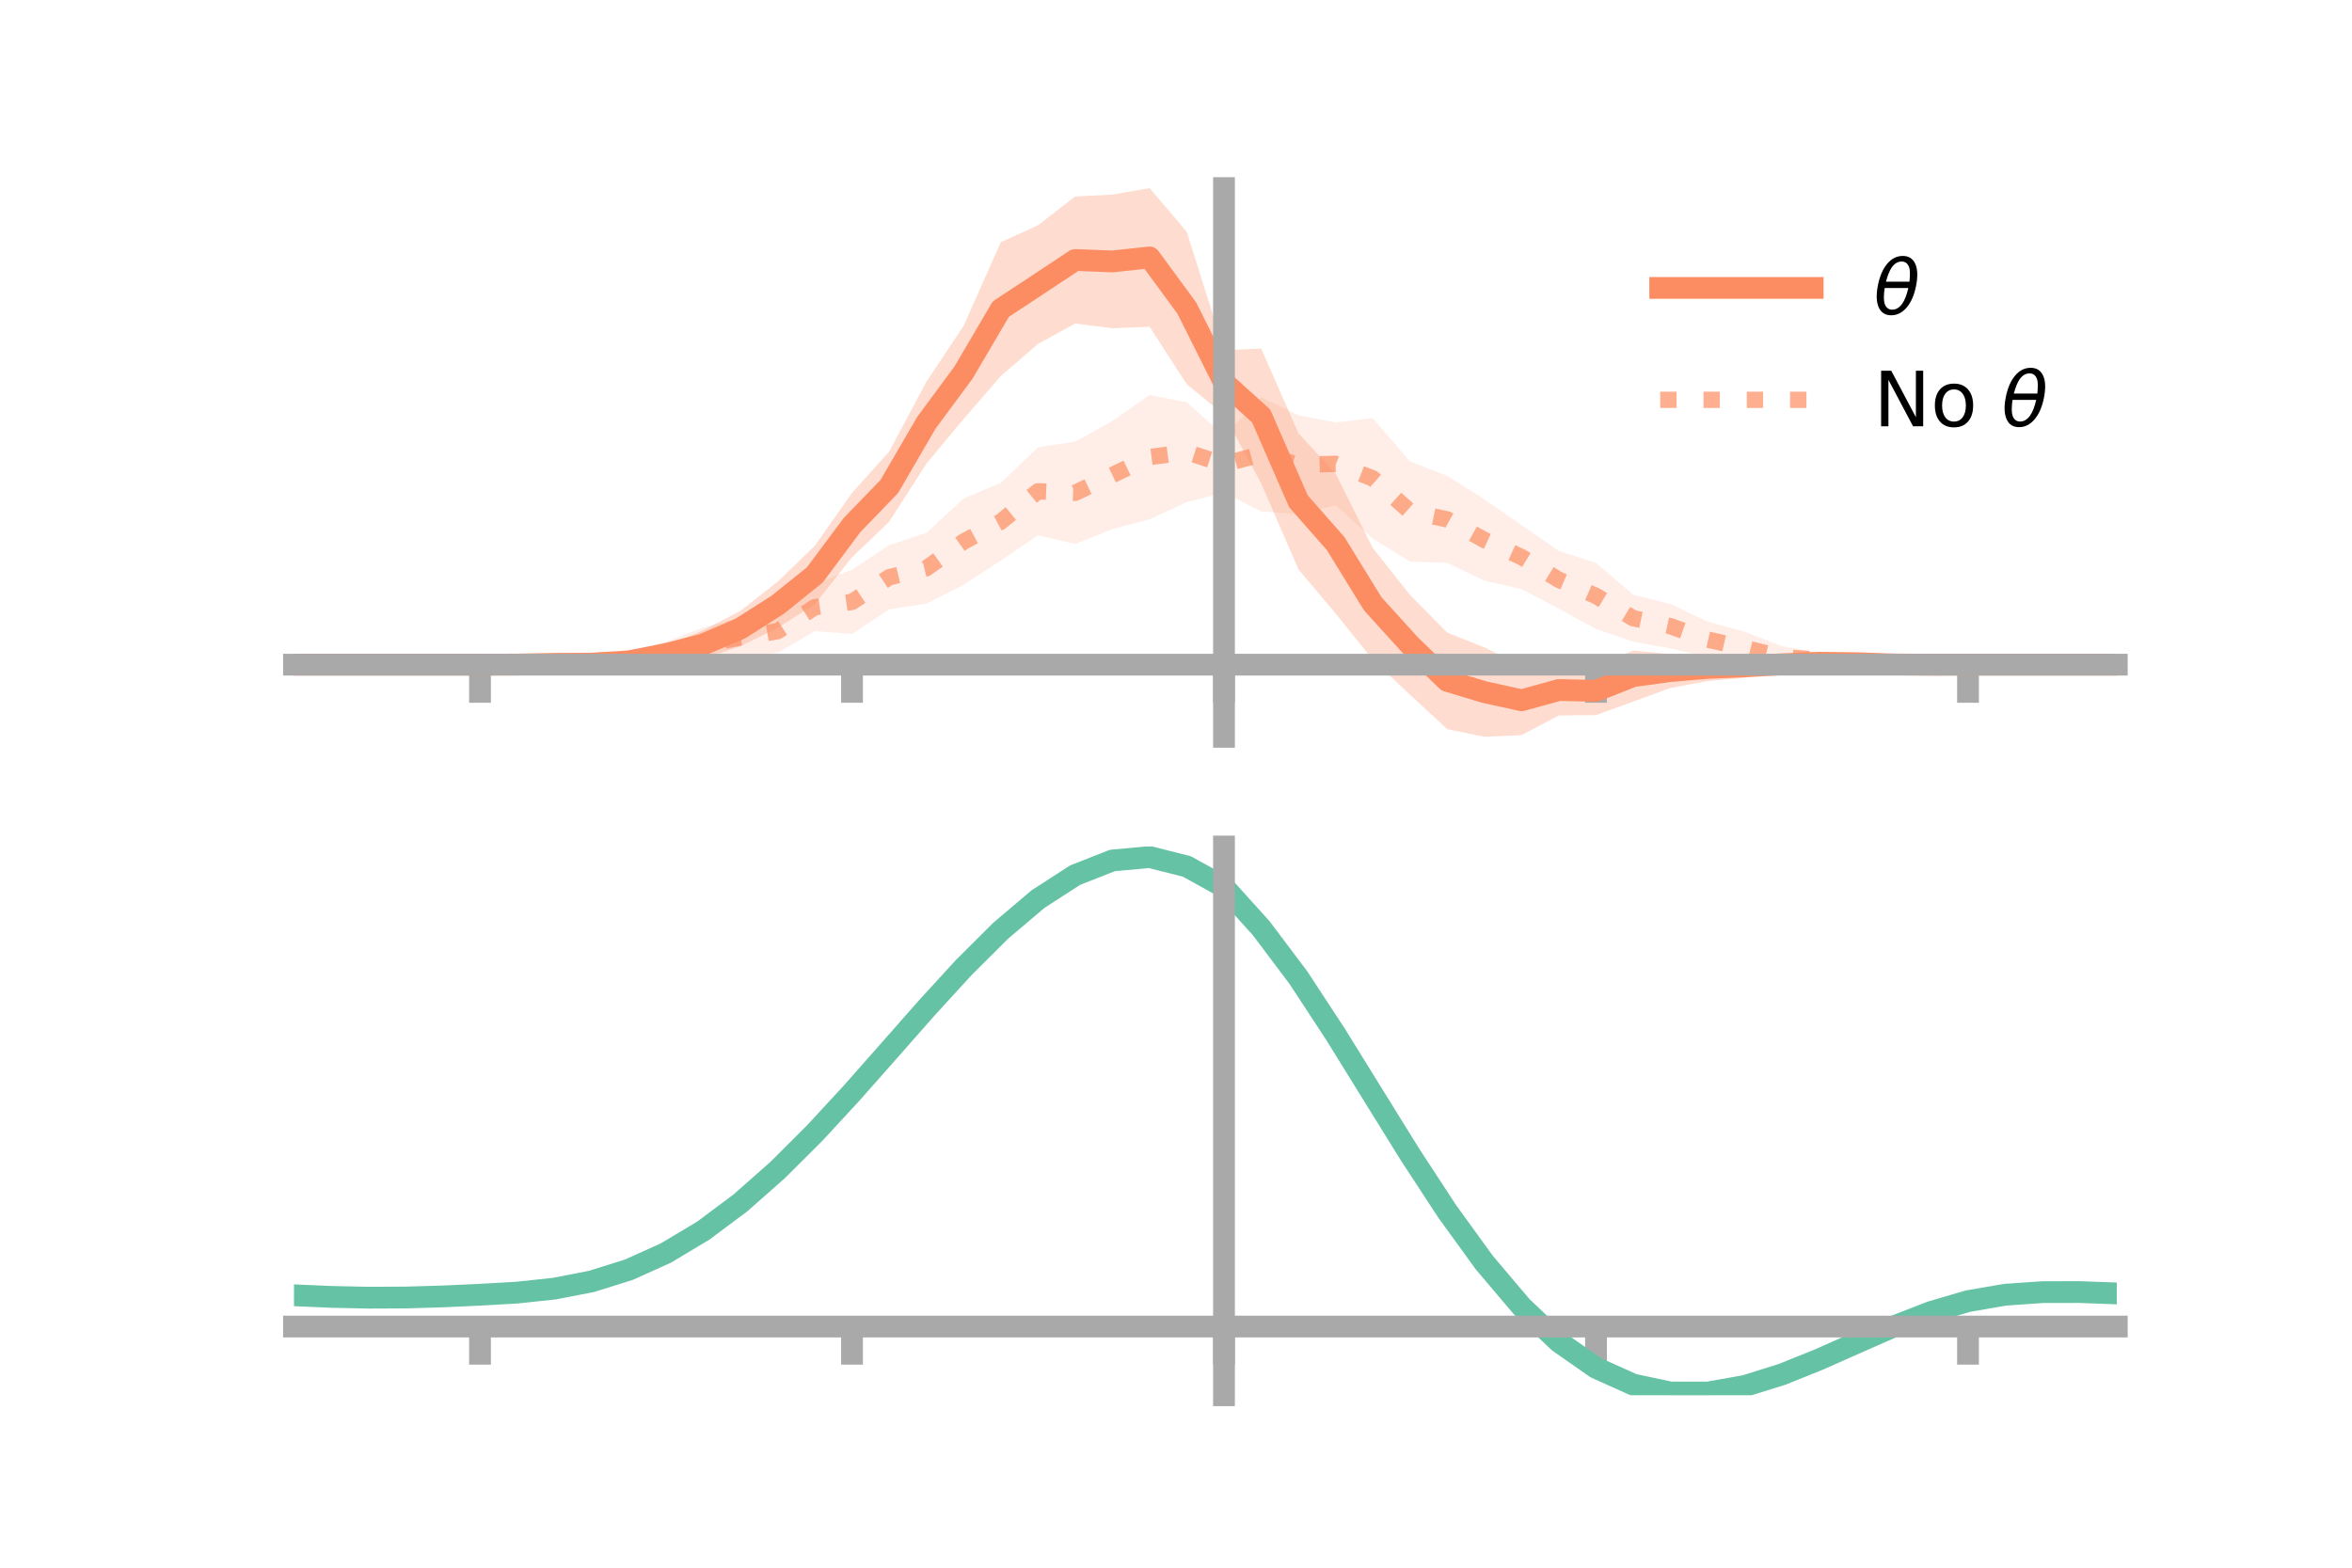 <?xml version="1.0" encoding="utf-8" standalone="no"?>
<!DOCTYPE svg PUBLIC "-//W3C//DTD SVG 1.1//EN"
  "http://www.w3.org/Graphics/SVG/1.1/DTD/svg11.dtd">
<!-- Created with matplotlib (https://matplotlib.org/) -->
<svg height="144pt" version="1.1" viewBox="0 0 216 144" width="216pt" xmlns="http://www.w3.org/2000/svg" xmlns:xlink="http://www.w3.org/1999/xlink">
 <defs>
  <style type="text/css">*{stroke-linecap:butt;stroke-linejoin:round;}</style>
 </defs>
 <g id="figure_1">
  <g id="patch_1">
   <path d="M 0 144 
L 216 144 
L 216 0 
L 0 0 
z
" style="fill:none;"/>
  </g>
  <g id="axes_1">
   <g id="patch_2">
    <path d="M 27 67.68 
L 194.4 67.68 
L 194.4 17.28 
L 27 17.28 
z
" style="fill:none;"/>
   </g>
   <g id="PolyCollection_1">
    <path clip-path="url(#p87123a1d9a)" d="M 27 61.054 
L 27 61.054 
L 30.416 61.054 
L 33.833 61.054 
L 37.249 61.054 
L 40.665 61.054 
L 44.082 61.054 
L 47.498 60.95 
L 50.914 60.722 
L 54.331 60.527 
L 57.747 60.192 
L 61.163 59.323 
L 64.58 57.907 
L 67.996 56.103 
L 71.412 53.439 
L 74.829 50.125 
L 78.245 45.278 
L 81.661 41.473 
L 85.078 35.07 
L 88.494 29.932 
L 91.91 22.248 
L 95.327 20.691 
L 98.743 18.047 
L 102.159 17.873 
L 105.576 17.28 
L 108.992 21.298 
L 112.408 32.158 
L 115.824 32.02 
L 119.241 39.789 
L 122.657 43.5 
L 126.073 50.335 
L 129.49 54.652 
L 132.906 58.107 
L 136.322 59.468 
L 139.739 61.126 
L 143.155 61.047 
L 146.571 61.224 
L 149.988 59.754 
L 153.404 60.086 
L 156.82 60.143 
L 160.237 60.159 
L 163.653 60.366 
L 167.069 60.33 
L 170.486 60.483 
L 173.902 60.798 
L 177.318 60.977 
L 180.735 61.054 
L 184.151 61.054 
L 187.567 61.054 
L 190.984 61.054 
L 194.4 61.054 
L 194.4 61.054 
L 194.4 61.054 
L 190.984 61.054 
L 187.567 61.054 
L 184.151 61.054 
L 180.735 61.054 
L 177.318 61.134 
L 173.902 61.269 
L 170.486 61.351 
L 167.069 61.427 
L 163.653 61.671 
L 160.237 62.255 
L 156.82 62.56 
L 153.404 63.195 
L 149.988 64.449 
L 146.571 65.688 
L 143.155 65.72 
L 139.739 67.525 
L 136.322 67.68 
L 132.906 66.975 
L 129.49 63.814 
L 126.073 60.601 
L 122.657 56.348 
L 119.241 52.293 
L 115.824 44.404 
L 112.408 38.091 
L 108.992 35.296 
L 105.576 30.015 
L 102.159 30.155 
L 98.743 29.715 
L 95.327 31.593 
L 91.91 34.542 
L 88.494 38.487 
L 85.078 42.593 
L 81.661 47.924 
L 78.245 51.187 
L 74.829 55.5 
L 71.412 57.676 
L 67.996 59.358 
L 64.58 60.486 
L 61.163 60.833 
L 57.747 61.301 
L 54.331 61.396 
L 50.914 61.229 
L 47.498 61.133 
L 44.082 61.054 
L 40.665 61.054 
L 37.249 61.054 
L 33.833 61.054 
L 30.416 61.054 
L 27 61.054 
z
" style="fill:#fc8d62;fill-opacity:0.3;"/>
   </g>
   <g id="PolyCollection_2">
    <path clip-path="url(#p87123a1d9a)" d="M 27 61.054 
L 27 61.054 
L 30.416 61.054 
L 33.833 61.054 
L 37.249 61.054 
L 40.665 61.054 
L 44.082 61.054 
L 47.498 60.84 
L 50.914 60.727 
L 54.331 60.138 
L 57.747 59.954 
L 61.163 58.932 
L 64.58 57.65 
L 67.996 56.71 
L 71.412 55.984 
L 74.829 53.577 
L 78.245 52.345 
L 81.661 50.069 
L 85.078 48.946 
L 88.494 45.793 
L 91.91 44.355 
L 95.327 41.085 
L 98.743 40.566 
L 102.159 38.668 
L 105.576 36.272 
L 108.992 36.953 
L 112.408 40.009 
L 115.824 36.474 
L 119.241 38.143 
L 122.657 38.797 
L 126.073 38.41 
L 129.49 42.384 
L 132.906 43.709 
L 136.322 45.87 
L 139.739 48.233 
L 143.155 50.604 
L 146.571 51.707 
L 149.988 54.625 
L 153.404 55.477 
L 156.82 57.095 
L 160.237 58.032 
L 163.653 59.351 
L 167.069 59.97 
L 170.486 60.412 
L 173.902 60.656 
L 177.318 60.978 
L 180.735 61.054 
L 184.151 61.054 
L 187.567 61.054 
L 190.984 61.054 
L 194.4 61.054 
L 194.4 61.054 
L 194.4 61.054 
L 190.984 61.054 
L 187.567 61.054 
L 184.151 61.054 
L 180.735 61.054 
L 177.318 61.158 
L 173.902 61.282 
L 170.486 61.442 
L 167.069 61.226 
L 163.653 61.37 
L 160.237 61.016 
L 156.82 60.392 
L 153.404 59.557 
L 149.988 58.947 
L 146.571 57.772 
L 143.155 55.91 
L 139.739 54.112 
L 136.322 53.339 
L 132.906 51.707 
L 129.49 51.581 
L 126.073 49.48 
L 122.657 46.415 
L 119.241 47.25 
L 115.824 46.978 
L 112.408 45.26 
L 108.992 46.12 
L 105.576 47.695 
L 102.159 48.601 
L 98.743 49.971 
L 95.327 49.173 
L 91.91 51.489 
L 88.494 53.717 
L 85.078 55.444 
L 81.661 55.975 
L 78.245 58.232 
L 74.829 57.973 
L 71.412 59.968 
L 67.996 60.416 
L 64.58 60.769 
L 61.163 61.124 
L 57.747 61.281 
L 54.331 61.28 
L 50.914 61.237 
L 47.498 61.185 
L 44.082 61.054 
L 40.665 61.054 
L 37.249 61.054 
L 33.833 61.054 
L 30.416 61.054 
L 27 61.054 
z
" style="fill:#fc8d62;fill-opacity:0.15;"/>
   </g>
   <g id="matplotlib.axis_1">
    <g id="xtick_1">
     <g id="line2d_1">
      <defs>
       <path d="M 0 0 
L 0 3.5 
" id="m04c0c657c7" style="stroke:#a9a9a9;stroke-width:2;"/>
      </defs>
      <g>
       <use style="fill:#a9a9a9;stroke:#a9a9a9;stroke-width:2;" x="44.082" xlink:href="#m04c0c657c7" y="61.054"/>
      </g>
     </g>
    </g>
    <g id="xtick_2">
     <g id="line2d_2">
      <g>
       <use style="fill:#a9a9a9;stroke:#a9a9a9;stroke-width:2;" x="78.245" xlink:href="#m04c0c657c7" y="61.054"/>
      </g>
     </g>
    </g>
    <g id="xtick_3">
     <g id="line2d_3">
      <g>
       <use style="fill:#a9a9a9;stroke:#a9a9a9;stroke-width:2;" x="112.408" xlink:href="#m04c0c657c7" y="61.054"/>
      </g>
     </g>
    </g>
    <g id="xtick_4">
     <g id="line2d_4">
      <g>
       <use style="fill:#a9a9a9;stroke:#a9a9a9;stroke-width:2;" x="146.571" xlink:href="#m04c0c657c7" y="61.054"/>
      </g>
     </g>
    </g>
    <g id="xtick_5">
     <g id="line2d_5">
      <g>
       <use style="fill:#a9a9a9;stroke:#a9a9a9;stroke-width:2;" x="180.735" xlink:href="#m04c0c657c7" y="61.054"/>
      </g>
     </g>
    </g>
   </g>
   <g id="matplotlib.axis_2"/>
   <g id="line2d_6">
    <path clip-path="url(#p87123a1d9a)" d="M 27 61.054 
L 30.416 61.054 
L 33.833 61.054 
L 37.249 61.054 
L 40.665 61.054 
L 44.082 61.054 
L 47.498 61.042 
L 50.914 60.975 
L 54.331 60.961 
L 57.747 60.747 
L 61.163 60.078 
L 64.58 59.197 
L 67.996 57.73 
L 71.412 55.558 
L 74.829 52.813 
L 78.245 48.232 
L 81.661 44.698 
L 85.078 38.832 
L 88.494 34.209 
L 91.91 28.395 
L 95.327 26.142 
L 98.743 23.881 
L 102.159 24.014 
L 105.576 23.647 
L 108.992 28.297 
L 112.408 35.124 
L 115.824 38.212 
L 119.241 46.041 
L 122.657 49.924 
L 126.073 55.468 
L 129.49 59.233 
L 132.906 62.541 
L 136.322 63.574 
L 139.739 64.325 
L 143.155 63.383 
L 146.571 63.456 
L 149.988 62.101 
L 153.404 61.641 
L 156.82 61.351 
L 160.237 61.207 
L 163.653 61.018 
L 167.069 60.878 
L 170.486 60.917 
L 173.902 61.033 
L 177.318 61.056 
L 180.735 61.054 
L 184.151 61.054 
L 187.567 61.054 
L 190.984 61.054 
L 194.4 61.054 
" style="fill:none;stroke:#fc8d62;stroke-linecap:square;stroke-width:2;"/>
   </g>
   <g id="line2d_7">
    <path clip-path="url(#p87123a1d9a)" d="M 27 61.054 
L 30.416 61.054 
L 33.833 61.054 
L 37.249 61.054 
L 40.665 61.054 
L 44.082 61.054 
L 47.498 61.013 
L 50.914 60.982 
L 54.331 60.709 
L 57.747 60.617 
L 61.163 60.028 
L 64.58 59.209 
L 67.996 58.563 
L 71.412 57.976 
L 74.829 55.775 
L 78.245 55.288 
L 81.661 53.022 
L 85.078 52.195 
L 88.494 49.755 
L 91.91 47.922 
L 95.327 45.129 
L 98.743 45.268 
L 102.159 43.635 
L 105.576 41.983 
L 108.992 41.536 
L 112.408 42.635 
L 115.824 41.726 
L 119.241 42.697 
L 122.657 42.606 
L 126.073 43.945 
L 129.49 46.982 
L 132.906 47.708 
L 136.322 49.604 
L 139.739 51.172 
L 143.155 53.257 
L 146.571 54.74 
L 149.988 56.786 
L 153.404 57.517 
L 156.82 58.743 
L 160.237 59.524 
L 163.653 60.361 
L 167.069 60.598 
L 170.486 60.927 
L 173.902 60.969 
L 177.318 61.068 
L 180.735 61.054 
L 184.151 61.054 
L 187.567 61.054 
L 190.984 61.054 
L 194.4 61.054 
" style="fill:none;stroke:#fc8d62;stroke-dasharray:1.5,2.475;stroke-dashoffset:0;stroke-opacity:0.7;stroke-width:1.5;"/>
   </g>
   <g id="patch_3">
    <path d="M 112.408 67.68 
L 112.408 17.28 
" style="fill:none;stroke:#a9a9a9;stroke-linecap:square;stroke-linejoin:miter;stroke-width:2;"/>
   </g>
   <g id="patch_4">
    <path d="M 194.4 67.68 
L 194.4 17.28 
" style="fill:none;"/>
   </g>
   <g id="patch_5">
    <path d="M 27 61.054 
L 194.4 61.054 
" style="fill:none;stroke:#a9a9a9;stroke-linecap:square;stroke-linejoin:miter;stroke-width:2;"/>
   </g>
   <g id="patch_6">
    <path d="M 27 17.28 
L 194.4 17.28 
" style="fill:none;"/>
   </g>
   <g id="legend_1">
    <g id="line2d_8">
     <path d="M 152.47 26.449 
L 166.47 26.449 
" style="fill:none;stroke:#fc8d62;stroke-linecap:square;stroke-width:2;"/>
    </g>
    <g id="line2d_9"/>
    <g id="text_1">
     <!-- $\theta$ -->
     <g transform="translate(172.07 28.899)scale(0.07 -0.07)">
      <defs>
       <path d="M 45.516 34.672 
L 14.453 34.672 
Q 12.359 20.062 14.5 13.875 
Q 17.188 6.25 24.469 6.25 
Q 31.781 6.25 37.359 13.922 
Q 42.234 20.656 45.516 34.672 
z
M 47.016 42.969 
Q 48.344 56.844 46.625 61.719 
Q 43.953 69.438 36.766 69.438 
Q 29.297 69.438 23.828 61.812 
Q 19.531 55.672 16.156 42.969 
z
M 38.188 76.766 
Q 49.906 76.766 54.594 66.406 
Q 59.281 56.109 55.719 37.844 
Q 52.203 19.625 43.453 9.281 
Q 34.766 -1.125 23.047 -1.125 
Q 11.281 -1.125 6.641 9.281 
Q 2 19.625 5.516 37.844 
Q 9.078 56.109 17.719 66.406 
Q 26.422 76.766 38.188 76.766 
z
" id="DejaVuSans-Oblique-952"/>
      </defs>
      <use transform="translate(0 0.234)" xlink:href="#DejaVuSans-Oblique-952"/>
     </g>
    </g>
    <g id="line2d_10">
     <path d="M 152.47 36.724 
L 166.47 36.724 
" style="fill:none;stroke:#fc8d62;stroke-dasharray:1.5,2.475;stroke-dashoffset:0;stroke-opacity:0.7;stroke-width:1.5;"/>
    </g>
    <g id="line2d_11"/>
    <g id="text_2">
     <!-- No $\theta$ -->
     <g transform="translate(172.07 39.174)scale(0.07 -0.07)">
      <defs>
       <path d="M 9.812 72.906 
L 23.094 72.906 
L 55.422 11.922 
L 55.422 72.906 
L 64.984 72.906 
L 64.984 0 
L 51.703 0 
L 19.391 60.984 
L 19.391 0 
L 9.812 0 
z
" id="DejaVuSans-78"/>
       <path d="M 30.609 48.391 
Q 23.391 48.391 19.188 42.75 
Q 14.984 37.109 14.984 27.297 
Q 14.984 17.484 19.156 11.844 
Q 23.344 6.203 30.609 6.203 
Q 37.797 6.203 41.984 11.859 
Q 46.188 17.531 46.188 27.297 
Q 46.188 37.016 41.984 42.703 
Q 37.797 48.391 30.609 48.391 
z
M 30.609 56 
Q 42.328 56 49.016 48.375 
Q 55.719 40.766 55.719 27.297 
Q 55.719 13.875 49.016 6.219 
Q 42.328 -1.422 30.609 -1.422 
Q 18.844 -1.422 12.172 6.219 
Q 5.516 13.875 5.516 27.297 
Q 5.516 40.766 12.172 48.375 
Q 18.844 56 30.609 56 
z
" id="DejaVuSans-111"/>
       <path id="DejaVuSans-32"/>
      </defs>
      <use transform="translate(0 0.234)" xlink:href="#DejaVuSans-78"/>
      <use transform="translate(74.805 0.234)" xlink:href="#DejaVuSans-111"/>
      <use transform="translate(135.986 0.234)" xlink:href="#DejaVuSans-32"/>
      <use transform="translate(167.773 0.234)" xlink:href="#DejaVuSans-Oblique-952"/>
     </g>
    </g>
   </g>
  </g>
  <g id="axes_2">
   <g id="patch_7">
    <path d="M 27 128.16 
L 194.4 128.16 
L 194.4 77.76 
L 27 77.76 
z
" style="fill:none;"/>
   </g>
   <g id="PolyCollection_3">
    <path clip-path="url(#pa04fce7586)" d="M 27 119.03 
L 27 118.928 
L 30.416 119.081 
L 33.833 119.158 
L 37.249 119.136 
L 40.665 119.024 
L 44.082 118.856 
L 47.498 118.646 
L 50.914 118.269 
L 54.331 117.59 
L 57.747 116.5 
L 61.163 114.928 
L 64.58 112.837 
L 67.996 110.23 
L 71.412 107.144 
L 74.829 103.655 
L 78.245 99.867 
L 81.661 95.911 
L 85.078 91.941 
L 88.494 88.127 
L 91.91 84.65 
L 95.327 81.694 
L 98.743 79.445 
L 102.159 78.078 
L 105.576 77.76 
L 108.992 78.639 
L 112.408 80.565 
L 115.824 84.408 
L 119.241 89.027 
L 122.657 94.323 
L 126.073 99.939 
L 129.49 105.547 
L 132.906 110.866 
L 136.322 115.662 
L 139.739 119.757 
L 143.155 123.031 
L 146.571 125.427 
L 149.988 126.953 
L 153.404 127.668 
L 156.82 127.665 
L 160.237 127.068 
L 163.653 126.017 
L 167.069 124.667 
L 170.486 123.179 
L 173.902 121.71 
L 177.318 120.412 
L 180.735 119.425 
L 184.151 118.848 
L 187.567 118.613 
L 190.984 118.613 
L 194.4 118.748 
L 194.4 118.87 
L 194.4 118.87 
L 190.984 118.752 
L 187.567 118.765 
L 184.151 119.011 
L 180.735 119.607 
L 177.318 120.63 
L 173.902 121.986 
L 170.486 123.521 
L 167.069 125.073 
L 163.653 126.472 
L 160.237 127.554 
L 156.82 128.16 
L 153.404 128.149 
L 149.988 127.409 
L 146.571 125.863 
L 143.155 123.482 
L 139.739 120.279 
L 136.322 116.309 
L 132.906 111.677 
L 129.49 106.544 
L 126.073 101.129 
L 122.657 95.702 
L 119.241 90.58 
L 115.824 86.11 
L 112.408 82.383 
L 108.992 80.534 
L 105.576 79.69 
L 102.159 80.001 
L 98.743 81.319 
L 95.327 83.482 
L 91.91 86.318 
L 88.494 89.649 
L 85.078 93.298 
L 81.661 97.091 
L 78.245 100.867 
L 74.829 104.481 
L 71.412 107.81 
L 67.996 110.756 
L 64.58 113.249 
L 61.163 115.254 
L 57.747 116.766 
L 54.331 117.815 
L 50.914 118.464 
L 47.498 118.816 
L 44.082 119.001 
L 40.665 119.143 
L 37.249 119.231 
L 33.833 119.24 
L 30.416 119.167 
L 27 119.03 
z
" style="fill:#66c2a5;fill-opacity:0.3;"/>
   </g>
   <g id="matplotlib.axis_3">
    <g id="xtick_6">
     <g id="line2d_12">
      <g>
       <use style="fill:#a9a9a9;stroke:#a9a9a9;stroke-width:2;" x="44.082" xlink:href="#m04c0c657c7" y="121.851"/>
      </g>
     </g>
    </g>
    <g id="xtick_7">
     <g id="line2d_13">
      <g>
       <use style="fill:#a9a9a9;stroke:#a9a9a9;stroke-width:2;" x="78.245" xlink:href="#m04c0c657c7" y="121.851"/>
      </g>
     </g>
    </g>
    <g id="xtick_8">
     <g id="line2d_14">
      <g>
       <use style="fill:#a9a9a9;stroke:#a9a9a9;stroke-width:2;" x="112.408" xlink:href="#m04c0c657c7" y="121.851"/>
      </g>
     </g>
    </g>
    <g id="xtick_9">
     <g id="line2d_15">
      <g>
       <use style="fill:#a9a9a9;stroke:#a9a9a9;stroke-width:2;" x="146.571" xlink:href="#m04c0c657c7" y="121.851"/>
      </g>
     </g>
    </g>
    <g id="xtick_10">
     <g id="line2d_16">
      <g>
       <use style="fill:#a9a9a9;stroke:#a9a9a9;stroke-width:2;" x="180.735" xlink:href="#m04c0c657c7" y="121.851"/>
      </g>
     </g>
    </g>
   </g>
   <g id="matplotlib.axis_4"/>
   <g id="line2d_17">
    <path clip-path="url(#pa04fce7586)" d="M 27 118.979 
L 30.416 119.124 
L 33.833 119.199 
L 37.249 119.183 
L 40.665 119.083 
L 44.082 118.928 
L 47.498 118.731 
L 50.914 118.367 
L 54.331 117.702 
L 57.747 116.633 
L 61.163 115.091 
L 64.58 113.043 
L 67.996 110.493 
L 71.412 107.477 
L 74.829 104.068 
L 78.245 100.367 
L 81.661 96.501 
L 85.078 92.619 
L 88.494 88.888 
L 91.91 85.484 
L 95.327 82.588 
L 98.743 80.382 
L 102.159 79.04 
L 105.576 78.725 
L 108.992 79.586 
L 112.408 81.474 
L 115.824 85.259 
L 119.241 89.803 
L 122.657 95.013 
L 126.073 100.534 
L 129.49 106.046 
L 132.906 111.271 
L 136.322 115.985 
L 139.739 120.018 
L 143.155 123.256 
L 146.571 125.645 
L 149.988 127.181 
L 153.404 127.908 
L 156.82 127.913 
L 160.237 127.311 
L 163.653 126.245 
L 167.069 124.87 
L 170.486 123.35 
L 173.902 121.848 
L 177.318 120.521 
L 180.735 119.516 
L 184.151 118.929 
L 187.567 118.689 
L 190.984 118.683 
L 194.4 118.809 
" style="fill:none;stroke:#66c2a5;stroke-linecap:square;stroke-width:2;"/>
   </g>
   <g id="patch_8">
    <path d="M 112.408 128.16 
L 112.408 77.76 
" style="fill:none;stroke:#a9a9a9;stroke-linecap:square;stroke-linejoin:miter;stroke-width:2;"/>
   </g>
   <g id="patch_9">
    <path d="M 194.4 128.16 
L 194.4 77.76 
" style="fill:none;"/>
   </g>
   <g id="patch_10">
    <path d="M 27 121.851 
L 194.4 121.851 
" style="fill:none;stroke:#a9a9a9;stroke-linecap:square;stroke-linejoin:miter;stroke-width:2;"/>
   </g>
   <g id="patch_11">
    <path d="M 27 77.76 
L 194.4 77.76 
" style="fill:none;"/>
   </g>
  </g>
 </g>
 <defs>
  <clipPath id="p87123a1d9a">
   <rect height="50.4" width="167.4" x="27" y="17.28"/>
  </clipPath>
  <clipPath id="pa04fce7586">
   <rect height="50.4" width="167.4" x="27" y="77.76"/>
  </clipPath>
 </defs>
</svg>
